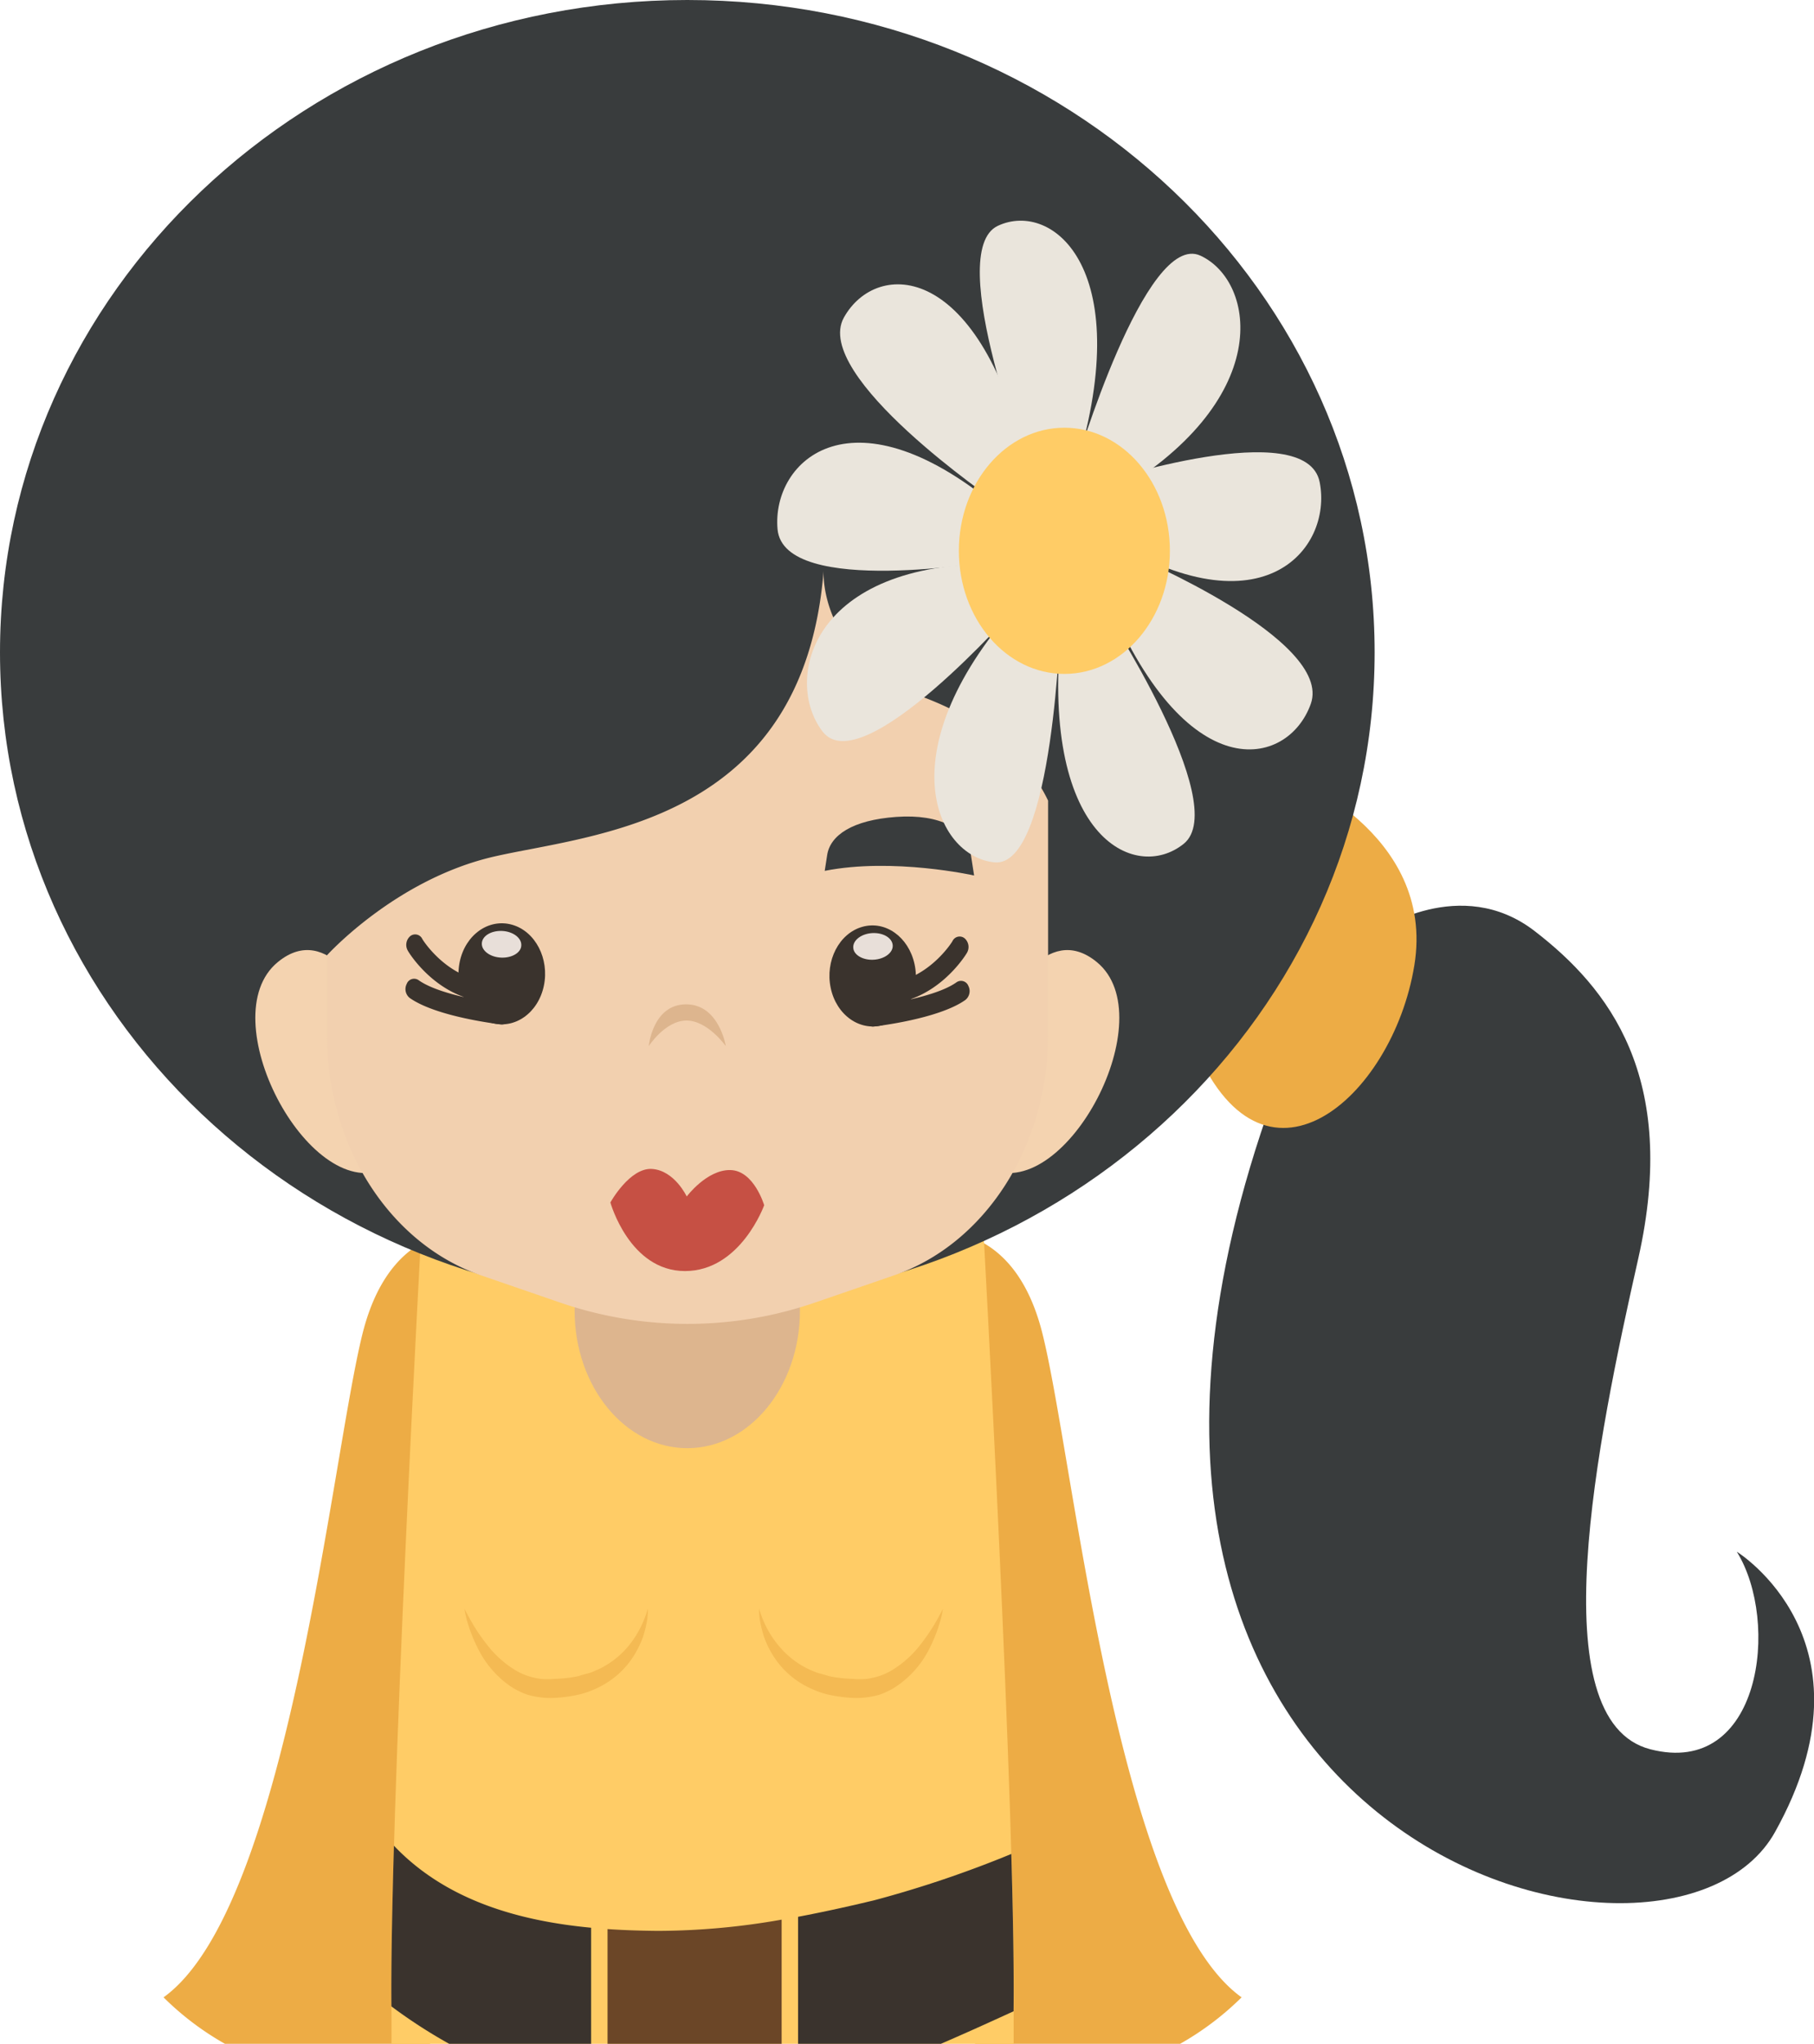 <svg xmlns="http://www.w3.org/2000/svg" viewBox="0 0 230.71 259.85"><defs><style>.cls-1{fill:#edac45;}.cls-2{fill:#fc6;}.cls-3{fill:#3a332d;}.cls-4{fill:#6b4627;}.cls-5{fill:#f4ba53;}.cls-6{fill:#393c3d;}.cls-7{fill:#ddb58e;}.cls-8{fill:#f4d3b0;}.cls-9{fill:#f2d0af;}.cls-10{fill:#e8dfd9;}.cls-11{fill:#c65044;}.cls-12{fill:#eae5dc;}</style></defs><title>资源 232</title><g id="图层_2" data-name="图层 2"><g id="Layer_1" data-name="Layer 1"><path class="cls-1" d="M46.11,169.55c-4,16-9.45,73-25.31,84.39a36.67,36.67,0,0,0,7.81,5.91H54.7L62,156.74S50.12,153.56,46.11,169.55Z"/><path class="cls-1" d="M132.58,169.55c-4-16-15.91-12.81-15.91-12.81L124,259.85h26.09a36.91,36.91,0,0,0,7.82-5.91C142,242.55,136.59,185.53,132.58,169.55Z"/><path class="cls-2" d="M125,155.1l-34.27-2.57v-.21l-1.41.1-1.41-.1v.21L53.66,155.1s-4.24,77-3.87,101.32c0,1.15,0,2.29,0,3.43h79.13c0-1.14,0-2.28,0-3.43C129.28,232.12,125,155.1,125,155.1Z"/><path class="cls-3" d="M50.1,234.66c-.23,8.12-.37,15.25-.32,20.43a65.5,65.5,0,0,0,7.35,4.76H75.18V245.09C66.1,244.23,56.76,241.67,50.1,234.66Z"/><path class="cls-4" d="M77.27,245.26v14.59H99.41V244.06a91.08,91.08,0,0,1-15.79,1.43C81.56,245.47,79.43,245.41,77.27,245.26Z"/><path class="cls-3" d="M111.26,241.58c-3.23.78-6.49,1.5-9.76,2.12v16.15h18.16c3.09-1.33,6.17-2.73,9.25-4.14.06-5-.06-12-.29-20A140.87,140.87,0,0,1,111.26,241.58Z"/><path class="cls-5" d="M59.07,204.53s.25.51.72,1.35a23.17,23.17,0,0,0,2.15,3.22,13.19,13.19,0,0,0,3.73,3.32,7.89,7.89,0,0,0,2.42.91,5.71,5.71,0,0,0,1.3.16l.33,0,.31,0,.74-.05a16.44,16.44,0,0,0,2.75-.33c.44-.14.87-.26,1.31-.37s.82-.32,1.23-.48a11.1,11.1,0,0,0,3.88-3,12.91,12.91,0,0,0,2.45-4.75,7.46,7.46,0,0,1-.11,1.61,16,16,0,0,1-.44,1.81,12,12,0,0,1-1,2.2,10.93,10.93,0,0,1-4.07,4.06,12.69,12.69,0,0,1-2.87,1.19,18.17,18.17,0,0,1-3.07.47,10.4,10.4,0,0,1-3.16-.24,5.93,5.93,0,0,1-1.53-.54,8.21,8.21,0,0,1-1.38-.79A12.63,12.63,0,0,1,61,210a19.88,19.88,0,0,1-1.58-3.86A13,13,0,0,1,59.07,204.53Z"/><path class="cls-5" d="M119.92,204.53s-.24.51-.71,1.35a24.11,24.11,0,0,1-2.15,3.22,13.1,13.1,0,0,1-3.74,3.32,7.7,7.7,0,0,1-2.42.91,5.64,5.64,0,0,1-1.3.16l-.32,0-.32,0-.73-.05a16.56,16.56,0,0,1-2.76-.33c-.43-.14-.87-.26-1.3-.37s-.82-.32-1.23-.48a11.1,11.1,0,0,1-3.88-3,12.38,12.38,0,0,1-2-3.28,11.56,11.56,0,0,1-.51-1.47,8,8,0,0,0,.12,1.61,16,16,0,0,0,.44,1.81,11.32,11.32,0,0,0,1,2.2,10.93,10.93,0,0,0,4.07,4.06,12.8,12.8,0,0,0,2.86,1.19,18.43,18.43,0,0,0,3.08.47,10.42,10.42,0,0,0,3.16-.24,5.86,5.86,0,0,0,1.52-.54,7.49,7.49,0,0,0,1.38-.79A12.56,12.56,0,0,0,118,210a19.73,19.73,0,0,0,1.57-3.86A10.89,10.89,0,0,0,119.92,204.53Z"/><path class="cls-6" d="M175.21,118.36s10.57-7.22,19.95,0,18.41,18.56,13.2,41.65-12.57,58.74,1.53,62.39,16.54-16.21,11-25.12c0,0,18.41,11.34,4.86,35.65s-98,1.62-63.92-93.17Z"/><path class="cls-1" d="M163.55,98.44s19.11,7.29,16.33,24.3-19.45,31.34-28.14,9.8S163.55,98.44,163.55,98.44Z"/><path class="cls-7" d="M101.74,166.63c0,9.66-6.41,17.49-14.33,17.49s-14.33-7.83-14.33-17.49,6.42-17.49,14.33-17.49S101.74,157,101.74,166.63Z"/><path class="cls-6" d="M174.83,82.94c0,45.81-39.14,82.94-87.42,82.94S0,128.75,0,82.94,39.14,0,87.41,0,174.83,37.13,174.83,82.94Z"/><path class="cls-8" d="M46.76,127.52s-4.88-10.59-11.43-5.2c-8.53,7,3.85,30.4,13.48,26.36Z"/><path class="cls-8" d="M128.07,127.52s4.88-10.59,11.43-5.2c8.53,7-3.85,30.4-13.49,26.36Z"/><path class="cls-9" d="M117.52,88.67c-13.54-5.2-12.77-16.11-12.77-16.11-2.57,32.19-29.44,33.47-41.94,36.35s-21.22,12.54-21.23,12.55c0,5.81,0,10.1,0,10.1,0,14.14,8,26.59,19.61,30.59l9.88,3.4a49.83,49.83,0,0,0,32.75,0l9.88-3.4c11.62-4,19.6-16.45,19.6-30.59V101.79C131,97,126.48,92.11,117.52,88.67Z"/><path class="cls-6" d="M123.89,111.31s-10.3-2.31-19-.59l.31-2c.38-2.51,3.18-4.46,8.8-4.86s9,1.59,9.43,4.49Z"/><path class="cls-3" d="M111,130.52a1.19,1.19,0,0,1-1.11-1.18,1.26,1.26,0,0,1,1-1.43c.07,0,7.73-.89,10.73-3a1,1,0,0,1,1.54.44,1.44,1.44,0,0,1-.39,1.79c-3.42,2.42-11.33,3.34-11.67,3.37Z"/><path class="cls-3" d="M112.15,127.66H112a1.24,1.24,0,0,1-1.11-1.32,1.23,1.23,0,0,1,1.12-1.29h.14c5.65,0,9-5.36,9-5.42a1,1,0,0,1,1.56-.31,1.47,1.47,0,0,1,.27,1.82C122.83,121.41,119,127.66,112.15,127.66Z"/><path class="cls-3" d="M105.65,125.6c.72,3.45,3.7,5.56,6.66,4.72s4.76-4.32,4-7.76-3.7-5.56-6.65-4.72S104.93,122.16,105.65,125.6Z"/><path class="cls-10" d="M108.52,120.44c0,.94,1.19,1.65,2.57,1.58s2.49-.87,2.45-1.81-1.18-1.64-2.56-1.58S108.49,119.51,108.52,120.44Z"/><path class="cls-3" d="M63.87,130.25A1.2,1.2,0,0,0,65,129.07a1.27,1.27,0,0,0-1-1.43c-.08,0-7.73-.89-10.73-3a1,1,0,0,0-1.54.45,1.44,1.44,0,0,0,.38,1.79c3.43,2.42,11.34,3.33,11.67,3.37Z"/><path class="cls-3" d="M62.67,127.39h.17a1.32,1.32,0,0,0,0-2.61h-.14c-5.64,0-9-5.36-9-5.42a1,1,0,0,0-1.56-.31,1.47,1.47,0,0,0-.27,1.82C52,121.14,55.86,127.39,62.67,127.39Z"/><path class="cls-3" d="M69.17,125.33c-.72,3.45-3.7,5.56-6.65,4.72s-4.77-4.32-4.05-7.77,3.7-5.55,6.66-4.71S69.89,121.89,69.17,125.33Z"/><path class="cls-10" d="M66.3,120.17c0,.94-1.18,1.64-2.57,1.58s-2.49-.87-2.45-1.81,1.18-1.64,2.57-1.58S66.33,119.24,66.3,120.17Z"/><path class="cls-11" d="M77.63,152.88s2.47-4.47,5.32-4.26,4.39,3.5,4.39,3.5,2.56-3.43,5.56-3.36,4.29,4.47,4.29,4.47-3,8.37-10.07,8.37S77.63,152.88,77.63,152.88Z"/><path class="cls-7" d="M82.51,133s.49-5.28,4.72-5.31S92.31,133,92.31,133s-2.3-3.25-5-3.25S82.51,133,82.51,133Z"/><path class="cls-12" d="M136.8,59.24s8.88-30,15.89-26.73S162.33,51,141,63.19Z"/><path class="cls-12" d="M131.21,60.85S119.89,32,126.91,28.71s17.94,5.66,9.65,31.65Z"/><path class="cls-12" d="M126.69,63.79s-23.49-16-19.36-23.42S124.8,33,130.83,59.8Z"/><path class="cls-12" d="M126.57,71.28s-26.91,4.74-27.68-4,9.61-18.56,28.75-2.12Z"/><path class="cls-12" d="M129.1,77.39S109.63,99.57,104.61,93s-1.49-21.6,22.28-21.3Z"/><path class="cls-12" d="M139.94,61.35s26.2-8.63,27.9-.05-7.55,19.81-28.3,6.29Z"/><path class="cls-12" d="M144,70.61s25.61,10.74,22.71,18.88-16,11-26.16-14.07Z"/><path class="cls-12" d="M140.18,77.08s16.58,25.19,10.37,30.2S132,106.45,135.06,79Z"/><path class="cls-12" d="M134.88,78.64s-.86,31.73-8.39,31-13.92-14.37,3.4-33.36Z"/><ellipse class="cls-2" cx="135.37" cy="70.03" rx="13.42" ry="15.65"/></g></g></svg>